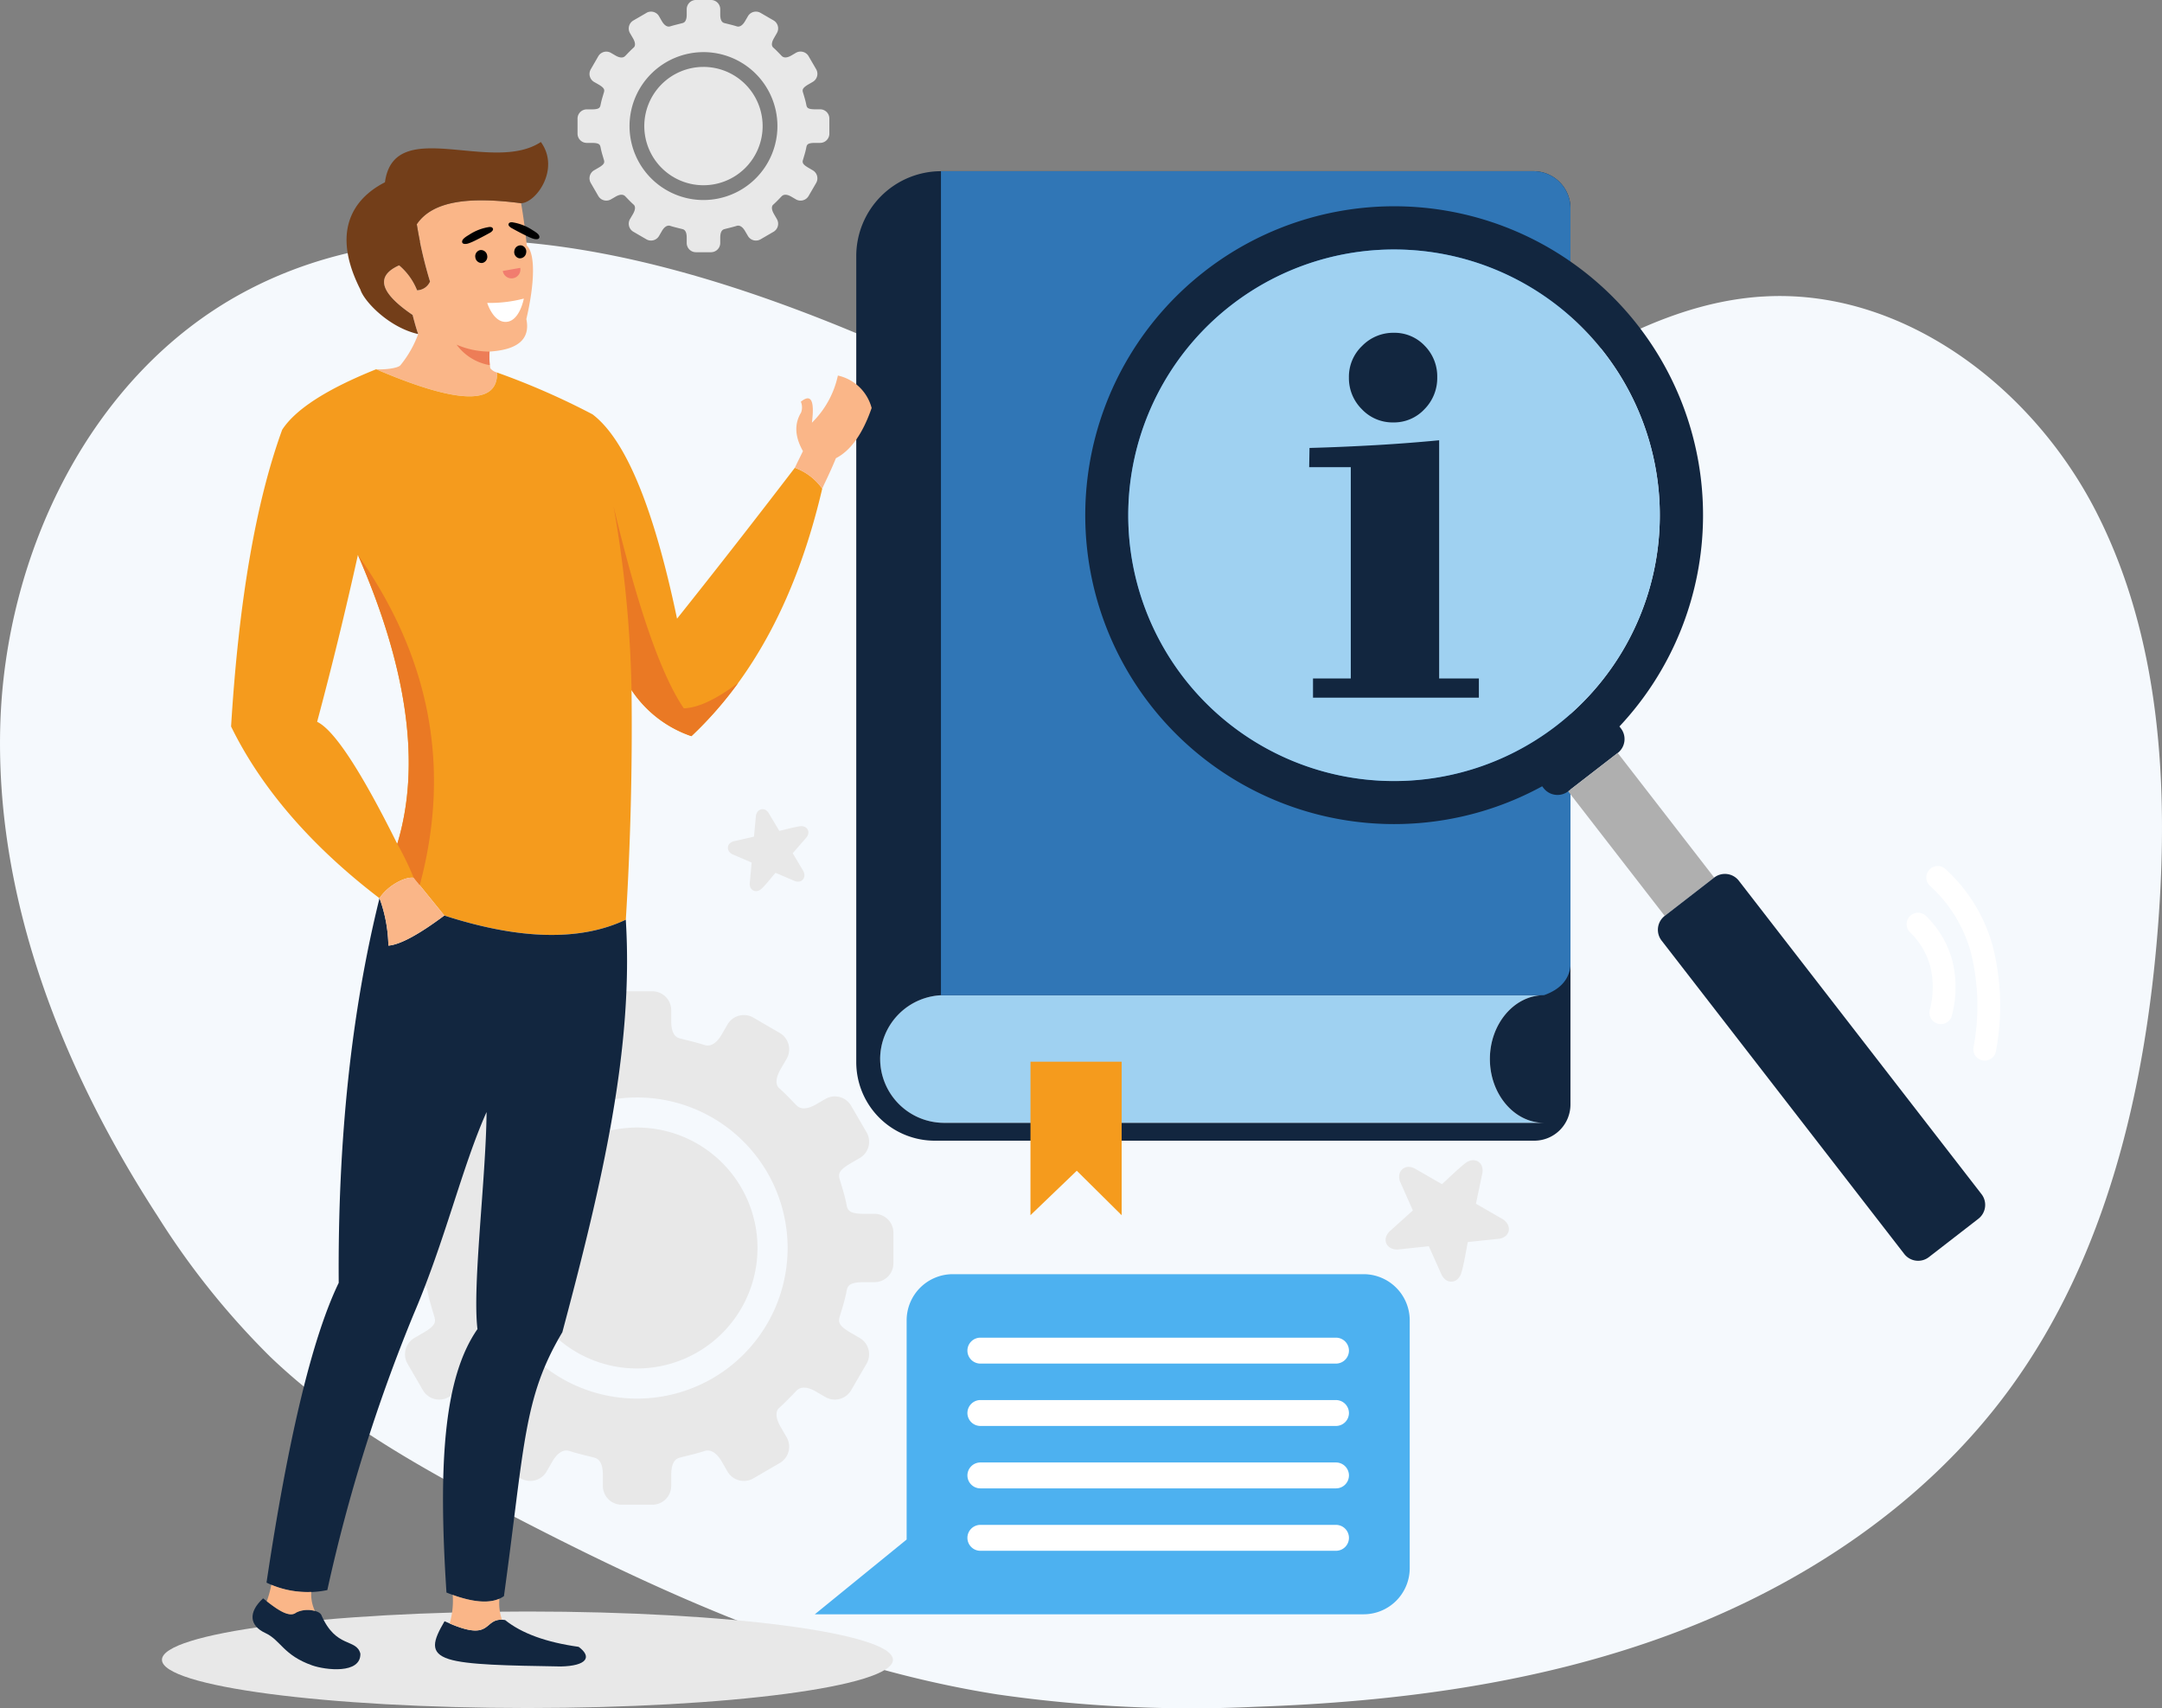 <svg xmlns="http://www.w3.org/2000/svg" width="265" height="209.352" viewBox="0 0 265 209.352">
  <rect x="0" y="0" width="265" height="209.352" fill="#808080" stroke="none"/>
  <g id="Grupo_1026792" data-name="Grupo 1026792" transform="translate(-390 -4862.531)">
    <g id="Grupo_1026679" data-name="Grupo 1026679">
      <g id="Grupo_1026676" data-name="Grupo 1026676" transform="translate(-575 1313.916)">
        <path id="Trazado_717261" data-name="Trazado 717261" d="M256.045,6.946c17.063-1.074,33.043,10.991,40.907,26.4s8.9,33.5,7.566,50.8c-1.55,20.065-6.345,40.492-18.157,56.663-10.291,14.089-25.385,24.1-41.614,30.118s-33.608,8.274-50.873,8.872a166.69,166.69,0,0,1-31.625-1.521c-21.419-3.372-41.515-12.526-60.782-22.6-10.065-5.265-20.115-10.9-28.347-18.793a96.232,96.232,0,0,1-13.794-17.23c-11.581-17.819-19.837-38.59-19.291-59.935S51.148,16.6,69.69,6.522c21.6-11.73,48.245-5.764,71.087,3.216,19.757,7.77,41.525,20.277,63.269,20.272,8.746,0,15.636-6.734,22.927-11.3,8.925-5.58,18.367-11.1,29.077-11.768Z" transform="translate(924.992 3578.02)" fill="#f5f9fd"/>
      </g>
      <g id="Grupo_1026677" data-name="Grupo 1026677" transform="translate(-209.602 4651.55)">
        <g id="Grupo_1026637" data-name="Grupo 1026637" transform="translate(619.452 408.505)">
          <path id="Trazado_724331" data-name="Trazado 724331" d="M687.217,1711.457c24.675,0,44.8-2.658,44.8-5.912s-20.123-5.916-44.8-5.916-44.8,2.658-44.8,5.916S662.537,1711.457,687.217,1711.457Z" transform="translate(-642.415 -1699.629)" fill="#e8e8e8" fill-rule="evenodd"/>
        </g>
        <g id="Grupo_1026639" data-name="Grupo 1026639" transform="translate(769.438 353.186)">
          <path id="Trazado_724333" data-name="Trazado 724333" d="M1779.635,1296.719l-1.546-3.464-3.839.407a1.74,1.74,0,0,1-.851-.192,1.163,1.163,0,0,1-.521-.567,1.133,1.133,0,0,1-.037-.769,1.68,1.68,0,0,1,.462-.714l2.828-2.553-1.565-3.523a1.612,1.612,0,0,1-.087-.874,1.138,1.138,0,0,1,.375-.664,1.168,1.168,0,0,1,.723-.275,1.676,1.676,0,0,1,.823.22l3.3,1.9c.9-.81,1.935-1.853,2.869-2.58a1.724,1.724,0,0,1,.791-.352,1.2,1.2,0,0,1,.746.146,1.107,1.107,0,0,1,.494.613,1.615,1.615,0,0,1,.046.846l-.782,3.724,3.335,1.926a1.694,1.694,0,0,1,.577.65,1.142,1.142,0,0,1,.1.774,1.166,1.166,0,0,1-.425.645,1.607,1.607,0,0,1-.787.3l-3.793.4c-.233,1.107-.48,2.768-.8,3.779a1.777,1.777,0,0,1-.435.746,1.15,1.15,0,0,1-.709.325,1.172,1.172,0,0,1-.75-.206,1.645,1.645,0,0,1-.526-.654Z" transform="translate(-1772.791 -1282.711)" fill="#e8e8e8" fill-rule="evenodd"/>
        </g>
        <g id="Grupo_1026640" data-name="Grupo 1026640" transform="translate(688.82 310.164)">
          <path id="Trazado_724334" data-name="Trazado 724334" d="M1167.892,967.525l.229-2.509-2.356-1.009a1.127,1.127,0,0,1-.435-.384.749.749,0,0,1,.11-.956,1.163,1.163,0,0,1,.494-.263l2.471-.563.238-2.551a1.119,1.119,0,0,1,.229-.535.8.8,0,0,1,.43-.263.783.783,0,0,1,.512.076,1.068,1.068,0,0,1,.4.4l1.3,2.169c.787-.181,1.72-.444,2.5-.567a1.175,1.175,0,0,1,.576.055.773.773,0,0,1,.384.325.742.742,0,0,1,.087.517,1.093,1.093,0,0,1-.252.506l-1.656,1.9,1.308,2.2a1.112,1.112,0,0,1,.124.563.783.783,0,0,1-.2.48.761.761,0,0,1-.458.235,1.09,1.09,0,0,1-.549-.078l-2.333-1c-.494.565-1.171,1.448-1.693,1.931a1.13,1.13,0,0,1-.489.291.749.749,0,0,1-.513-.041.778.778,0,0,1-.37-.361,1.1,1.1,0,0,1-.092-.551Z" transform="translate(-1165.207 -958.477)" fill="#e8e8e8" fill-rule="evenodd"/>
        </g>
        <g id="Grupo_1026642" data-name="Grupo 1026642" transform="translate(833.275 317.079)">
          <path id="Trazado_724336" data-name="Trazado 724336" d="M2256.738,1013.028a1.4,1.4,0,0,1,1.881-2.068,19.833,19.833,0,0,1,5.884,9.6,29.94,29.94,0,0,1,.371,12.761,1.394,1.394,0,0,1-2.754-.435,27.286,27.286,0,0,0-.307-11.585,17.1,17.1,0,0,0-5.074-8.27Zm-2.429,5.708a9.167,9.167,0,0,1,2.512,4.209,10.936,10.936,0,0,1-.042,5.271,1.4,1.4,0,1,0,2.723.622,13.616,13.616,0,0,0,.018-6.607,11.979,11.979,0,0,0-3.24-5.481,1.4,1.4,0,0,0-1.972,1.986Z" transform="translate(-2253.898 -1010.595)" fill="#fff" fill-rule="evenodd"/>
        </g>
        <g id="Grupo_1026643" data-name="Grupo 1026643" transform="translate(670.395 210.981)">
          <path id="Trazado_724337" data-name="Trazado 724337" d="M1034.781,212.566l-1.6.927a1.138,1.138,0,0,0-.412,1.549l.357.608c.416.714.233,1.036.105,1.153-.357.318-.686.664-1.016,1.009-.1.1-.407.446-1.222-.025l-.558-.325a1.135,1.135,0,0,0-1.547.409l-.924,1.6a1.137,1.137,0,0,0,.4,1.551l.558.318c.76.444.741.67.641,1-.128.442-.275.885-.366,1.345-.092.407-.05.7-1.089.7h-.632a1.134,1.134,0,0,0-1.135,1.132v1.848a1.134,1.134,0,0,0,1.135,1.132h.632c1.039,0,1,.293,1.089.7.091.46.238.9.366,1.347.1.323.119.549-.641.991l-.558.323a1.134,1.134,0,0,0-.4,1.549l.924,1.6a1.133,1.133,0,0,0,1.547.409l.558-.323c.814-.474,1.125-.128,1.222-.027.329.345.659.691,1.016,1.009.128.117.311.439-.105,1.155l-.357.606a1.138,1.138,0,0,0,.412,1.549l1.6.929a1.136,1.136,0,0,0,1.547-.409l.348-.6c.426-.728.842-.7,1.016-.643.512.162.979.268,1.505.4.2.05.526.19.526,1.055v.647a1.129,1.129,0,0,0,1.126,1.132h1.848a1.134,1.134,0,0,0,1.135-1.132v-.647c0-.865.329-1,.522-1.055.526-.137,1-.243,1.51-.4.174-.055.586-.085,1.011.643l.352.6a1.133,1.133,0,0,0,1.547.409l1.6-.929a1.135,1.135,0,0,0,.4-1.549l-.348-.606c-.416-.716-.238-1.039-.11-1.155.357-.318.686-.663,1.016-1.009.1-.1.412-.446,1.222.027l.554.323a1.138,1.138,0,0,0,1.551-.409l.929-1.6a1.133,1.133,0,0,0-.412-1.549l-.549-.323c-.76-.441-.741-.668-.645-.991.133-.444.275-.888.371-1.347.087-.407.046-.7,1.084-.7h.636a1.137,1.137,0,0,0,1.135-1.132V225.51a1.137,1.137,0,0,0-1.135-1.132h-.636c-1.039,0-1-.293-1.084-.7-.1-.46-.238-.9-.371-1.345-.1-.325-.114-.551.645-1l.549-.318a1.136,1.136,0,0,0,.412-1.551l-.929-1.6a1.14,1.14,0,0,0-1.551-.409l-.554.325c-.81.471-1.121.126-1.222.025-.329-.345-.659-.691-1.016-1.009-.128-.117-.307-.439.11-1.153l.348-.608a1.135,1.135,0,0,0-.4-1.549l-1.6-.927a1.133,1.133,0,0,0-1.547.407l-.352.606c-.425.725-.837.7-1.011.641-.512-.162-.984-.265-1.51-.4-.192-.048-.522-.187-.522-1.055v-.647a1.134,1.134,0,0,0-1.135-1.132h-1.848a1.129,1.129,0,0,0-1.126,1.132v.647c0,.867-.329,1.007-.526,1.055-.526.14-.993.243-1.505.4-.174.057-.59.085-1.016-.641l-.348-.606a1.135,1.135,0,0,0-1.547-.407Zm6.991,6.616a7.252,7.252,0,1,1-7.248,7.252,7.255,7.255,0,0,1,7.248-7.252Zm0-1.812a9.064,9.064,0,1,1-9.059,9.064A9.065,9.065,0,0,1,1041.772,217.371Z" transform="translate(-1026.344 -210.981)" fill="#e8e8e8" fill-rule="evenodd"/>
        </g>
        <g id="Grupo_1026644" data-name="Grupo 1026644" transform="translate(646.264 332.485)">
          <path id="Trazado_724338" data-name="Trazado 724338" d="M861.658,1129.922l-3.258,1.894a2.314,2.314,0,0,0-.833,3.157l.719,1.231c.846,1.46.48,2.118.215,2.352-.723.645-1.4,1.35-2.068,2.054-.2.2-.828.906-2.48-.055l-1.135-.659a2.314,2.314,0,0,0-3.157.833l-1.89,3.253a2.313,2.313,0,0,0,.837,3.152l1.121.654c1.551.9,1.515,1.363,1.313,2.022-.265.9-.558,1.807-.755,2.741-.178.833-.1,1.427-2.205,1.427h-1.295a2.308,2.308,0,0,0-2.306,2.306v3.761a2.308,2.308,0,0,0,2.306,2.306h1.295c2.109,0,2.027.595,2.205,1.427.2.934.49,1.84.755,2.745.2.654.238,1.116-1.313,2.018l-1.121.654a2.315,2.315,0,0,0-.837,3.152l1.89,3.253a2.314,2.314,0,0,0,3.157.833l1.135-.659c1.652-.961,2.279-.256,2.48-.05.673.7,1.345,1.4,2.068,2.054.265.229.631.892-.215,2.347l-.719,1.235a2.307,2.307,0,0,0,.833,3.152l3.258,1.894a2.307,2.307,0,0,0,3.148-.833l.718-1.235c.86-1.478,1.707-1.418,2.063-1.3,1.039.33,1.995.545,3.066.819.393.105,1.061.389,1.061,2.15v1.318a2.308,2.308,0,0,0,2.306,2.306h3.761a2.312,2.312,0,0,0,2.311-2.306v-1.318c0-1.761.673-2.045,1.062-2.15,1.066-.275,2.027-.49,3.065-.819.357-.114,1.2-.174,2.064,1.3l.714,1.235a2.318,2.318,0,0,0,3.157.833l3.253-1.894a2.315,2.315,0,0,0,.833-3.152l-.718-1.235c-.846-1.455-.476-2.118-.215-2.347.723-.65,1.4-1.354,2.073-2.054.192-.206.824-.911,2.475.05l1.135.659a2.307,2.307,0,0,0,3.153-.833l1.894-3.253a2.309,2.309,0,0,0-.833-3.152l-1.126-.654c-1.551-.9-1.51-1.364-1.318-2.018.275-.906.563-1.812.76-2.745.174-.833.1-1.427,2.205-1.427h1.29a2.312,2.312,0,0,0,2.311-2.306v-3.761a2.312,2.312,0,0,0-2.311-2.306h-1.29c-2.1,0-2.031-.595-2.205-1.427-.2-.933-.485-1.839-.76-2.741-.192-.659-.233-1.121,1.318-2.022l1.126-.654a2.307,2.307,0,0,0,.833-3.152l-1.894-3.253a2.307,2.307,0,0,0-3.153-.833l-1.135.659c-1.652.961-2.283.256-2.475.055-.677-.7-1.35-1.409-2.073-2.054-.261-.233-.631-.892.215-2.352l.718-1.231a2.322,2.322,0,0,0-.833-3.157l-3.253-1.894a2.319,2.319,0,0,0-3.157.837l-.714,1.231c-.86,1.478-1.707,1.418-2.064,1.308-1.039-.33-2-.549-3.065-.824-.389-.1-1.062-.389-1.062-2.15v-1.318a2.312,2.312,0,0,0-2.311-2.306h-3.761a2.308,2.308,0,0,0-2.306,2.306v1.318c0,1.761-.668,2.05-1.061,2.15-1.071.275-2.027.494-3.066.824-.357.11-1.2.169-2.063-1.308l-.718-1.231a2.308,2.308,0,0,0-3.148-.837Zm14.248,13.479a14.765,14.765,0,1,1-14.769,14.765,14.766,14.766,0,0,1,14.769-14.765Zm0-3.688a18.455,18.455,0,1,1-18.457,18.452A18.452,18.452,0,0,1,875.906,1139.714Z" transform="translate(-844.482 -1126.701)" fill="#e8e8e8" fill-rule="evenodd"/>
        </g>
        <g id="Grupo_1026645" data-name="Grupo 1026645" transform="translate(699.476 367.158)">
          <path id="Trazado_724339" data-name="Trazado 724339" d="M1262.417,1388.011h50.375a5.66,5.66,0,0,1,5.641,5.646v30.4a5.659,5.659,0,0,1-5.641,5.641h-67.277l11.255-9.164v-26.876A5.661,5.661,0,0,1,1262.417,1388.011Z" transform="translate(-1245.515 -1388.011)" fill="#4db1f0" fill-rule="evenodd"/>
        </g>
        <g id="Grupo_1026646" data-name="Grupo 1026646" transform="translate(718.18 374.94)">
          <path id="Trazado_724340" data-name="Trazado 724340" d="M1388.068,1446.664h43.59a1.591,1.591,0,0,1,1.588,1.588h0a1.592,1.592,0,0,1-1.588,1.588h-43.59a1.591,1.591,0,0,1-1.588-1.588h0a1.591,1.591,0,0,1,1.588-1.588Zm0,22.946h43.59a1.591,1.591,0,0,1,1.588,1.588h0a1.591,1.591,0,0,1-1.588,1.588h-43.59a1.591,1.591,0,0,1-1.588-1.588h0a1.591,1.591,0,0,1,1.588-1.588Zm0-7.65h43.59a1.592,1.592,0,0,1,1.588,1.592h0a1.59,1.59,0,0,1-1.588,1.583h-43.59a1.59,1.59,0,0,1-1.588-1.583h0a1.592,1.592,0,0,1,1.588-1.592Zm0-7.65h43.59a1.6,1.6,0,0,1,1.588,1.592h0a1.591,1.591,0,0,1-1.588,1.583h-43.59a1.591,1.591,0,0,1-1.588-1.583h0A1.6,1.6,0,0,1,1388.068,1454.309Z" transform="translate(-1386.48 -1446.664)" fill="#fff" fill-rule="evenodd"/>
        </g>
        <g id="Grupo_1026647" data-name="Grupo 1026647" transform="translate(707.483 332.961)">
          <path id="Trazado_724341" data-name="Trazado 724341" d="M1343.112,1130.287h-29.429a7.824,7.824,0,1,0,0,15.648h73.545c-3.651,0-6.634-3.523-6.634-7.824s2.983-7.824,6.634-7.824h-44.116Z" transform="translate(-1305.859 -1130.287)" fill="#9fd1f1" fill-rule="evenodd"/>
        </g>
        <g id="Grupo_1026648" data-name="Grupo 1026648" transform="translate(704.555 231.964)">
          <path id="Trazado_724342" data-name="Trazado 724342" d="M1286.719,477.94a7.85,7.85,0,0,1,7.824-7.824h25.238l47.126,0c.064,0,.119,0,.183,0h1c-3.651,0-6.634,3.523-6.634,7.824s2.983,7.824,6.634,7.824h-73.545a7.85,7.85,0,0,1-7.824-7.824Zm37.253-108.821h-29.8a10.411,10.411,0,0,0-10.381,10.379v98.853a9.627,9.627,0,0,0,9.6,9.6h73.517a4.438,4.438,0,0,0,4.424-4.429V373.644a4.538,4.538,0,0,0-4.525-4.525Z" transform="translate(-1283.791 -369.119)" fill="#12263f" fill-rule="evenodd"/>
        </g>
        <g id="Grupo_1026649" data-name="Grupo 1026649" transform="translate(725.912 341.114)">
          <path id="Trazado_724343" data-name="Trazado 724343" d="M1444.755,1191.735h11.173v18.814l-5.5-5.449-5.678,5.449Z" transform="translate(-1444.755 -1191.735)" fill="#f59b1d" fill-rule="evenodd"/>
        </g>
        <g id="Grupo_1026650" data-name="Grupo 1026650" transform="translate(714.936 231.964)">
          <path id="Trazado_724344" data-name="Trazado 724344" d="M1435.947,470.116q2.958-1.05,3.244-3.578V373.644a4.538,4.538,0,0,0-4.525-4.525h-72.634v101h25.609l47.126,0,.183,0Z" transform="translate(-1362.031 -369.119)" fill="#3076b6" fill-rule="evenodd"/>
        </g>
        <g id="Grupo_1026651" data-name="Grupo 1026651" transform="translate(732.615 236.275)">
          <path id="Trazado_724345" data-name="Trazado 724345" d="M1509.951,409.536a37.857,37.857,0,0,1,50.8,55.824l.179.231a2.154,2.154,0,0,1-.384,3.015l-6.072,4.7a2.156,2.156,0,0,1-3.015-.384l-.179-.229a37.857,37.857,0,0,1-41.325-63.156Zm3.23,4.177a32.574,32.574,0,1,0,45.7,5.813A32.576,32.576,0,0,0,1513.181,413.714Z" transform="translate(-1495.268 -401.611)" fill="#12263f" fill-rule="evenodd"/>
        </g>
        <g id="Grupo_1026652" data-name="Grupo 1026652" transform="translate(791.816 303.271)">
          <path id="Trazado_724346" data-name="Trazado 724346" d="M1947.514,906.53l11.827,15.273-6.067,4.7-11.832-15.273Z" transform="translate(-1941.442 -906.53)" fill="#afafaf" fill-rule="evenodd"/>
        </g>
        <g id="Grupo_1026653" data-name="Grupo 1026653" transform="translate(802.814 318.098)">
          <path id="Trazado_724347" data-name="Trazado 724347" d="M2025.161,1023.413l6.067-4.7a2.158,2.158,0,0,1,3.015.384l29.749,38.42a2.154,2.154,0,0,1-.385,3.02l-6.067,4.7a2.152,2.152,0,0,1-3.015-.384l-29.749-38.419A2.155,2.155,0,0,1,2025.161,1023.413Z" transform="translate(-2024.327 -1018.268)" fill="#12263f" fill-rule="evenodd"/>
        </g>
        <g id="Grupo_1026654" data-name="Grupo 1026654" transform="translate(630.552 406.89)">
          <path id="Trazado_724348" data-name="Trazado 724348" d="M733.384,1695.674c-3.551-1.254-3.834-3.084-5.747-3.971s-2.146-2.507-.265-4.246c1.391,1.112,3.12,2.48,4.035,1.757.609-.485,2.681-.453,3.088.252,1.8,4.191,4.31,2.86,4.8,4.772C739.359,1696.772,735.012,1696.246,733.384,1695.674Z" transform="translate(-726.073 -1687.457)" fill="#12263f" fill-rule="evenodd"/>
        </g>
        <g id="Grupo_1026655" data-name="Grupo 1026655" transform="translate(652.925 409.505)">
          <path id="Trazado_724349" data-name="Trazado 724349" d="M910.1,1712.9c-6.552-.11-11.448-.187-13.713-.9-2.439-.773-1.935-2.26-.535-4.644,6.177,2.846,4.53-.581,7.421-.146q3.04,2.45,9.014,3.285C913.975,1711.733,913.289,1712.836,910.1,1712.9Z" transform="translate(-894.685 -1707.165)" fill="#12263f" fill-rule="evenodd"/>
        </g>
        <g id="Grupo_1026656" data-name="Grupo 1026656" transform="translate(645.706 235.538)">
          <path id="Trazado_724350" data-name="Trazado 724350" d="M840.276,416.759c1.043.073,2.69-.126,2.983-.5a13.235,13.235,0,0,0,2.173-3.818c-.22-.618-.444-1.4-.682-2.343q-6.053-4.108-1.656-6.078a7.8,7.8,0,0,1,2.2,3.059,1.793,1.793,0,0,0,1.588-1.071,53.086,53.086,0,0,1-1.624-7.026c1.99-2.951,6.63-3.372,12.784-2.576.288,1.638.517,3.372.7,5.2,1.089,1,.952,4.717-.055,9q.755,3.651-4.507,3.985a9.469,9.469,0,0,0,.087,2.043,1.513,1.513,0,0,0,.833.522h0Q855.272,423.189,840.276,416.759Z" transform="translate(-840.276 -396.056)" fill="#fab688" fill-rule="evenodd"/>
        </g>
        <g id="Grupo_1026657" data-name="Grupo 1026657" transform="translate(642.079 228.384)">
          <path id="Trazado_724351" data-name="Trazado 724351" d="M834.336,349.644c-6.154-.8-10.793-.375-12.784,2.576a53.1,53.1,0,0,0,1.624,7.026,1.8,1.8,0,0,1-1.588,1.071,7.8,7.8,0,0,0-2.2-3.059q-4.392,1.97,1.656,6.078c.238.943.462,1.725.682,2.343-3.628-.814-6.662-4.056-7.087-5.458-4.232-8.339.485-11.862,3.011-13.145,1.116-8.259,13.1-.959,19.111-4.939C839.149,345.435,836.2,349.571,834.336,349.644Z" transform="translate(-812.943 -342.136)" fill="#733e19" fill-rule="evenodd"/>
        </g>
        <g id="Grupo_1026658" data-name="Grupo 1026658" transform="translate(627.926 256.239)">
          <path id="Trazado_724352" data-name="Trazado 724352" d="M778.736,566.693q-4.564,19.553-16.037,30.346a14.347,14.347,0,0,1-7.339-5.653q.165,14.141-.7,28.15-8.38,3.967-22.246-.513l-3.747-4.619c-.961-.188-3.148.876-4.2,2.5-8.78-6.7-14.7-13.9-18.192-21.049q1.414-23.05,6.264-36.374,2.45-3.771,11.516-7.412,15,6.431,14.824.4a90.621,90.621,0,0,1,11.7,5.124q6.081,4.619,10.359,25.044,6.959-8.723,14.44-18.494a7.027,7.027,0,0,1,3.354,2.551ZM726.646,610.24q4.365-14.354-4.823-35.416-2.306,10.394-5,20.457Q719.943,596.763,726.646,610.24Z" transform="translate(-706.276 -552.066)" fill="#f59b1d" fill-rule="evenodd"/>
        </g>
        <g id="Grupo_1026659" data-name="Grupo 1026659" transform="translate(632.268 321.074)">
          <path id="Trazado_724353" data-name="Trazado 724353" d="M753.939,1046.512q2.128-.164,6.854-3.688,13.87,4.482,22.245.513c.988,15.721-2.873,32.2-7.778,50.567-4.8,8.067-4.594,13.735-7.156,32.339q-2.128,1.523-7.046-.439c-1.034-15.863-.32-26.368,3.8-32.289-.645-5.321,1.043-18.4,1.116-26.606-2.992,6.68-5.051,15.7-8.95,24.808a203.045,203.045,0,0,0-10.569,33.785,11.593,11.593,0,0,1-7.453-.911q3.994-26.69,8.849-36.745-.185-26.245,5-47.145A17.83,17.83,0,0,1,753.939,1046.512Z" transform="translate(-739 -1040.701)" fill="#12263f" fill-rule="evenodd"/>
        </g>
        <g id="Grupo_1026660" data-name="Grupo 1026660" transform="translate(646.118 318.557)">
          <path id="Trazado_724354" data-name="Trazado 724354" d="M851.322,1026.371q-4.722,3.521-6.854,3.688a17.831,17.831,0,0,0-1.089-5.811c1.048-1.62,3.235-2.683,4.2-2.5Z" transform="translate(-843.379 -1021.731)" fill="#fab688" fill-rule="evenodd"/>
        </g>
        <g id="Grupo_1026661" data-name="Grupo 1026661" transform="translate(674.805 273.037)">
          <path id="Trazado_724355" data-name="Trazado 724355" d="M1061.79,701.191a144.134,144.134,0,0,0-2.205-22.522q4.447,18.657,8.611,24.762,2.635-.086,6.671-3.123a46.521,46.521,0,0,1-5.738,6.536A14.346,14.346,0,0,1,1061.79,701.191Z" transform="translate(-1059.585 -678.669)" fill="#ea7924" fill-rule="evenodd"/>
        </g>
        <g id="Grupo_1026662" data-name="Grupo 1026662" transform="translate(643.473 278.996)">
          <path id="Trazado_724356" data-name="Trazado 724356" d="M830.288,763.164A36.948,36.948,0,0,0,828.271,759q4.365-14.354-4.823-35.416,13.356,18.987,7.577,40.49Z" transform="translate(-823.448 -723.582)" fill="#ea7924" fill-rule="evenodd"/>
        </g>
        <g id="Grupo_1026663" data-name="Grupo 1026663" transform="translate(655.57 253.228)">
          <path id="Trazado_724357" data-name="Trazado 724357" d="M914.62,529.377a10.319,10.319,0,0,0,4.04.849,12.839,12.839,0,0,0,.027,1.661A6.349,6.349,0,0,1,914.62,529.377Z" transform="translate(-914.62 -529.377)" fill="#ed7d57" fill-rule="evenodd"/>
        </g>
        <g id="Grupo_1026664" data-name="Grupo 1026664" transform="translate(632.304 405.234)">
          <path id="Trazado_724358" data-name="Trazado 724358" d="M761.691,1679.71a9.853,9.853,0,0,0,.371-3.5q3.747,1.345,5.724.467a6.159,6.159,0,0,0,.316,2.572c-2.274-.083-1.24,2.677-6.41.462Zm-16.517-1.538a3.231,3.231,0,0,0-2.315.215c-.824.645-2.288-.38-3.583-1.4a13.892,13.892,0,0,0,.554-2.018,11.424,11.424,0,0,0,4.9.874A4.715,4.715,0,0,0,745.174,1678.173Z" transform="translate(-739.276 -1674.975)" fill="#fab688" fill-rule="evenodd"/>
        </g>
        <g id="Grupo_1026666" data-name="Grupo 1026666" transform="translate(697.032 257.01)">
          <path id="Trazado_724360" data-name="Trazado 724360" d="M1230.455,571.734c.188-.462.938-1.913,1.675-3.722q2.738-1.414,4.379-6.156a5.506,5.506,0,0,0-4.136-3.978,11.481,11.481,0,0,1-3.185,5.781q.522-4.1-1.354-2.571a1.807,1.807,0,0,1,.027,1.327q-1.269,2.076.229,4.726c-.385.8-.8,1.606-.988,2.043A7.359,7.359,0,0,1,1230.455,571.734Z" transform="translate(-1227.101 -557.877)" fill="#fab688" fill-rule="evenodd"/>
        </g>
        <g id="Grupo_1026667" data-name="Grupo 1026667" transform="translate(737.898 241.56)">
          <path id="Trazado_724361" data-name="Trazado 724361" d="M1547.717,448.259a32.578,32.578,0,1,0,21.788-6.765A32.576,32.576,0,0,0,1547.717,448.259Z" transform="translate(-1535.087 -441.441)" fill="#9fd1f1" fill-rule="evenodd"/>
        </g>
        <g id="Grupo_1026668" data-name="Grupo 1026668" transform="translate(760.072 251.771)">
          <path id="Trazado_724362" data-name="Trazado 724362" d="M1707.07,523.859a5.22,5.22,0,0,1,1.62-3.857,5.329,5.329,0,0,1,3.885-1.608,5.089,5.089,0,0,1,3.779,1.583,5.351,5.351,0,0,1,1.542,3.882,5.416,5.416,0,0,1-1.565,3.9,5.106,5.106,0,0,1-3.82,1.622,5.172,5.172,0,0,1-3.857-1.622,5.359,5.359,0,0,1-1.583-3.9Zm-4.4,39.259v-2.354h4.63v-25.9h-5.1l.041-2.354c2.837-.078,5.568-.2,8.213-.352s5.207-.352,7.677-.59v29.193H1723v2.354Z" transform="translate(-1702.202 -518.394)" fill="#12263f" fill-rule="evenodd"/>
        </g>
        <g id="Grupo_1026678" data-name="Grupo 1026678" transform="translate(337.216 -0.501)">
          <path id="Trazado_724324" data-name="Trazado 724324" d="M1.468.8a.771.771,0,0,1-.734.8A.771.771,0,0,1,0,.8.771.771,0,0,1,.734,0,.771.771,0,0,1,1.468.8Z" transform="matrix(0.985, -0.174, 0.174, 0.985, 320.514, 242.263)"/>
          <path id="Trazado_724328" data-name="Trazado 724328" d="M1.468.8A.771.771,0,0,0,.734,0,.77.77,0,0,0,0,.8a.77.77,0,0,0,.734.8A.77.77,0,0,0,1.468.8Z" transform="matrix(-0.985, -0.174, 0.174, -0.985, 326.737, 243.264)"/>
          <path id="Trazado_724325" data-name="Trazado 724325" d="M3.486,0a.765.765,0,0,1,.346.059.294.294,0,0,1,.175.282.314.314,0,0,1-.1.173A1.062,1.062,0,0,1,3.5.731q-.916.317-1.849.589a6.615,6.615,0,0,1-.938.219c-.28.039-.841,0-.686-.419C.142.808.782.6,1.058.484A6.161,6.161,0,0,1,3.488,0Z" transform="matrix(0.985, -0.174, 0.174, 0.985, 318.814, 239.93)"/>
          <path id="Trazado_724329" data-name="Trazado 724329" d="M3.486,1.549a.766.766,0,0,0,.346-.059.294.294,0,0,0,.175-.282.313.313,0,0,0-.1-.173A1.06,1.06,0,0,0,3.5.819Q2.583.5,1.651.23A6.594,6.594,0,0,0,.712.012c-.28-.039-.84,0-.686.419.116.311.756.517,1.032.635a6.159,6.159,0,0,0,2.43.484Z" transform="matrix(-0.985, -0.174, 0.174, -0.985, 328.447, 240.878)"/>
          <path id="Trazado_724326" data-name="Trazado 724326" d="M0,0V.01A1.089,1.089,0,0,0,1.089,1.1,1.089,1.089,0,0,0,2.178.01V0Z" transform="matrix(0.985, -0.174, 0.174, 0.985, 324.01, 244.693)" fill="#f17d6f"/>
          <path id="Trazado_724327" data-name="Trazado 724327" d="M0,0A16.326,16.326,0,0,0,4.51.258S3.552,2.848,1.933,2.7,0,0,0,0Z" transform="matrix(0.985, -0.174, 0.174, 0.985, 322.105, 248.609)" fill="#fff"/>
        </g>
      </g>
    </g>
  </g>
</svg>
